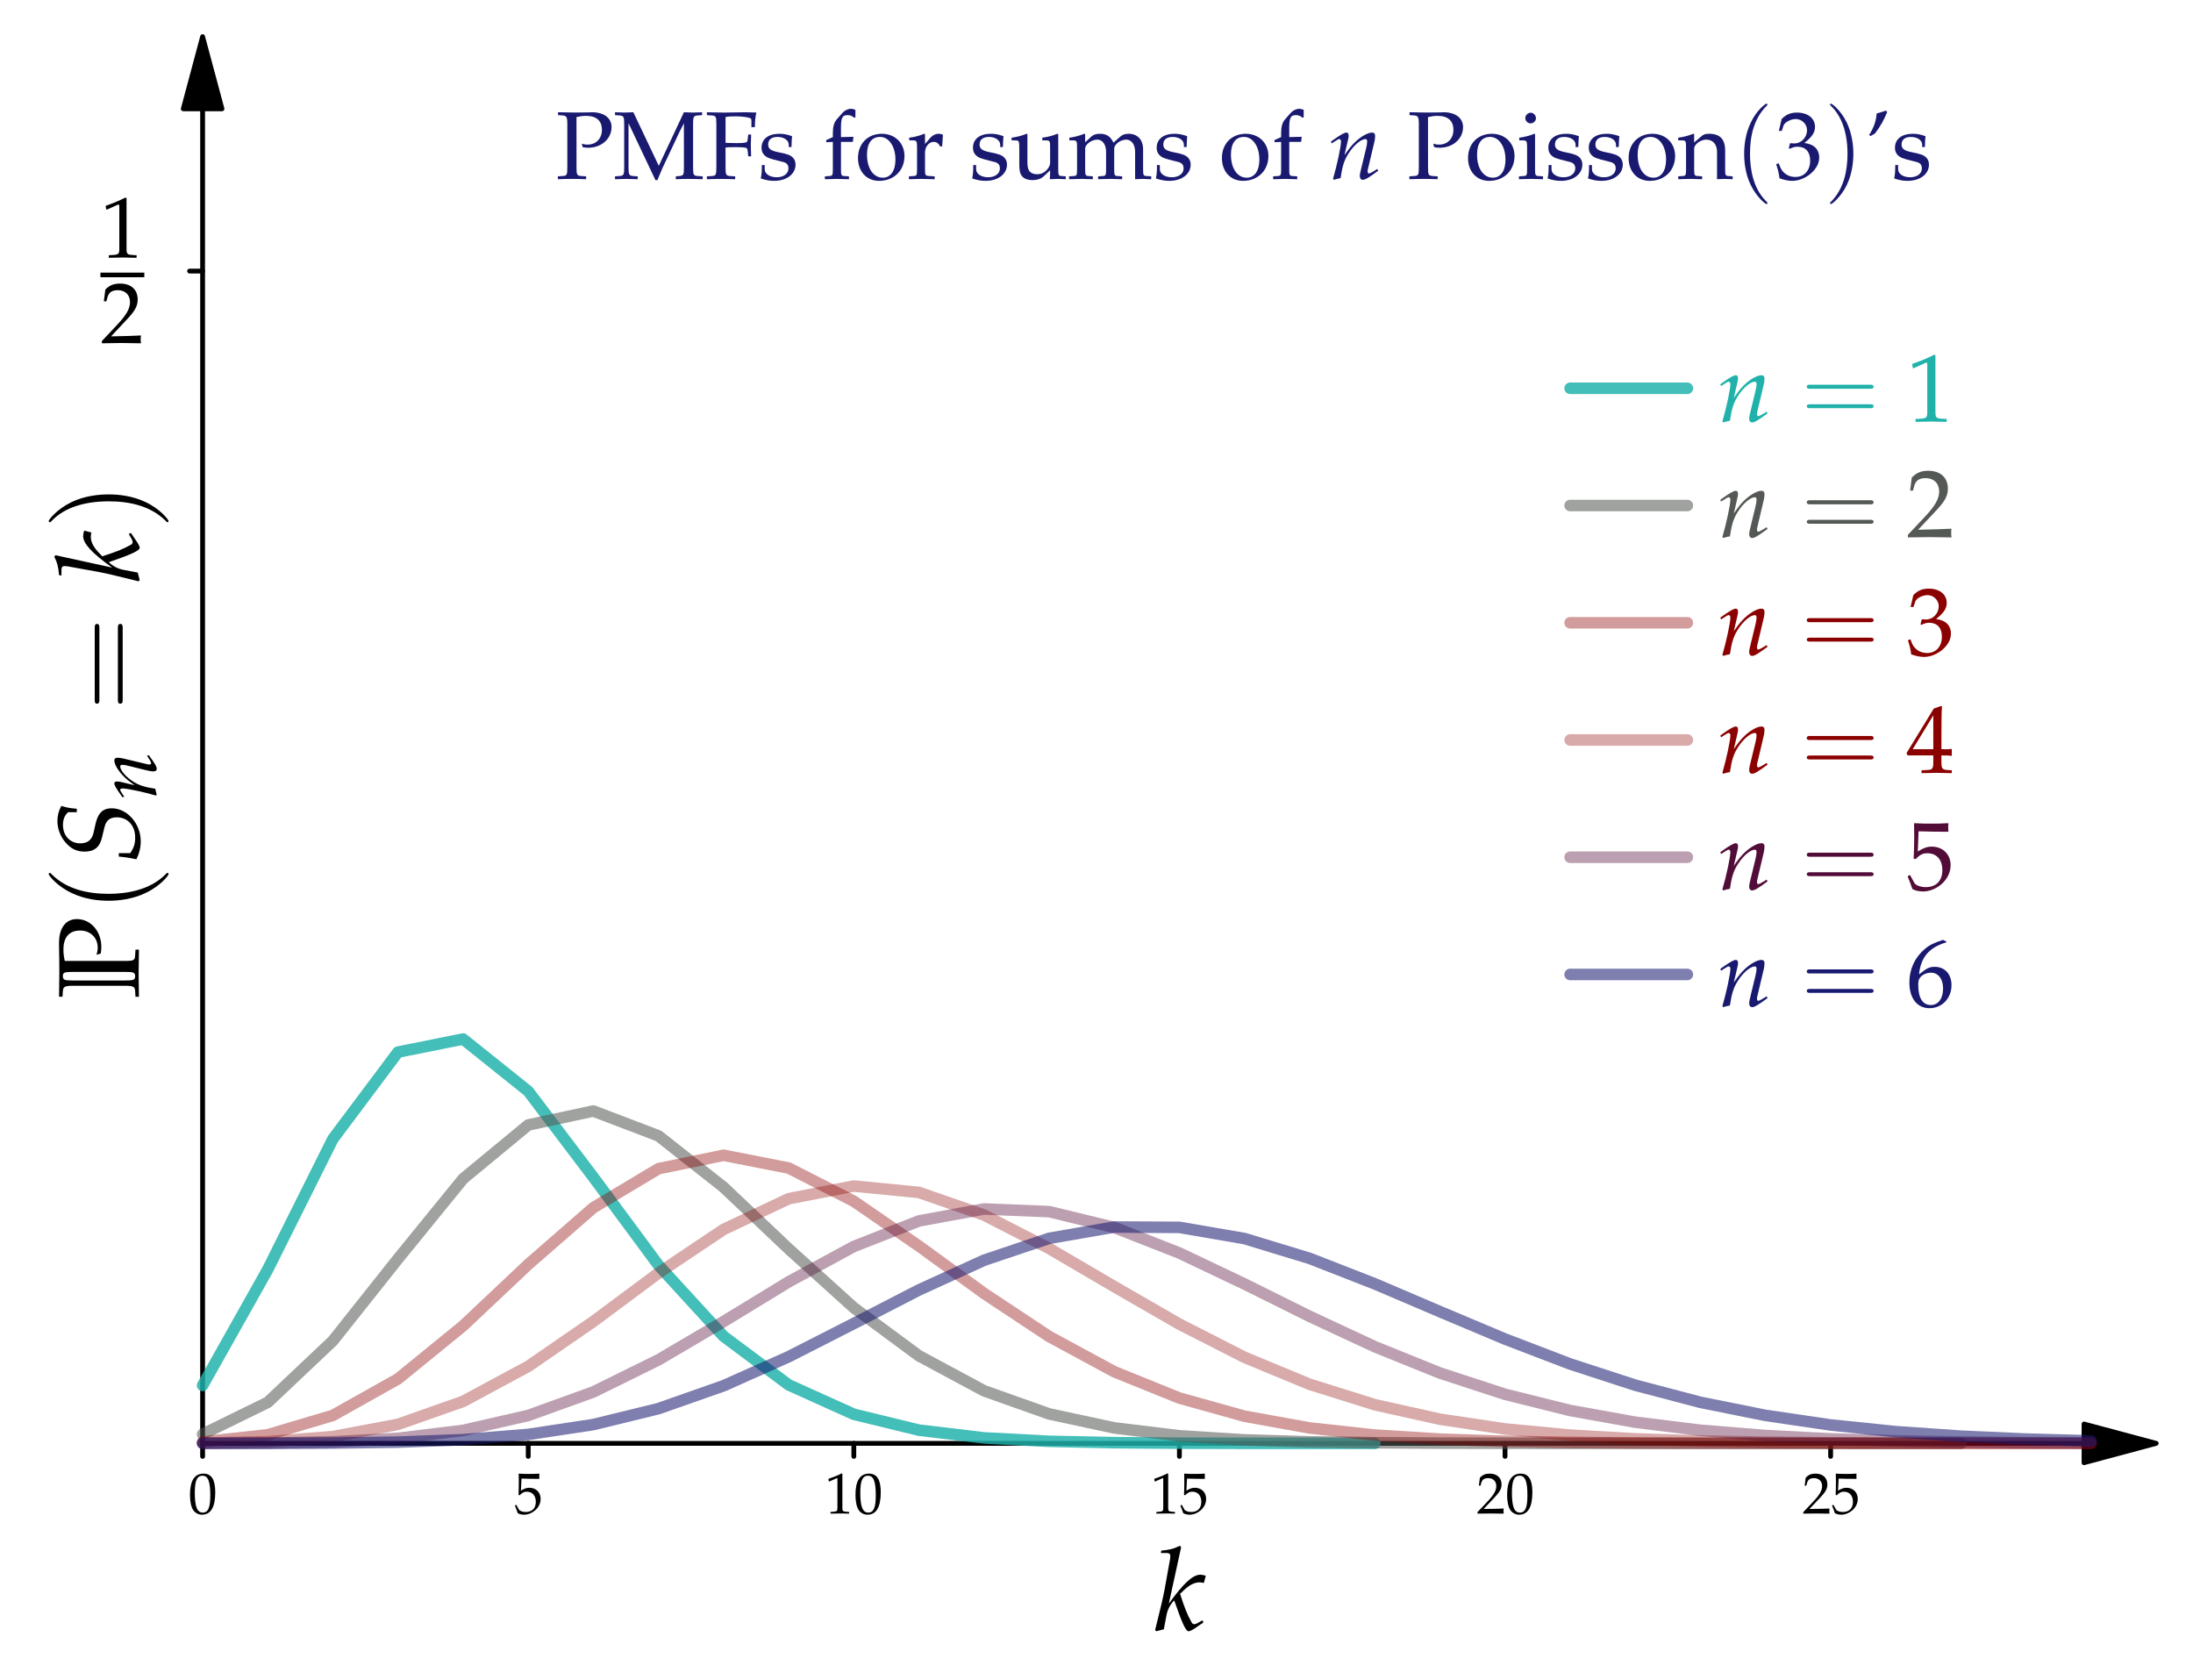 <svg height="174.46pt" viewBox="0 0 227.77 174.46" width="227.77pt" xmlns="http://www.w3.org/2000/svg" xmlns:xlink="http://www.w3.org/1999/xlink"><symbol id="a" overflow="visible"><path d="m2.797-8.625-.141-.141c-.625.312-1.047.422-1.922.5l-.047.25h.578c.281 0 .406.094.406.297 0 .094-.016.203-.016.281l-.578 3.203c-.172.906-.359 1.719-.984 4.219l.109.125.797-.203.281-1.484c.109-.578.391-1.109.797-1.516.828 2.391 1.203 3.203 1.5 3.203.156 0 .453-.156.969-.531l.562-.375-.094-.234-.516.297c-.172.094-.25.109-.359.109s-.203-.062-.297-.266c-.422-.766-.688-1.422-1.156-2.891l.172-.156c.719-.734 1.281-1.031 1.875-1.031.094 0 .219.016.422.062l.203-.75c-.203-.062-.422-.109-.562-.109-.797 0-1.781.922-3.281 3.016zm0 0"/></symbol><symbol id="b" overflow="visible"><path d="m-7.906-.266.031-.516c.031-.5.125-.625 1.078-.625h5.359c.953 0 1.062.125 1.078.625l.031.516h.359c-.016-.703-.031-1.797-.031-2.422s.016-1.766.031-2.469h-.359l-.031.562c-.031.547-.125.609-1.078.609h-6.234c-.094-.422-.141-.766-.141-1.172 0-1.281.594-1.984 1.734-1.984 1.062 0 1.828.734 1.828 1.781 0 .25-.031.422-.125.734l.438-.125c.047-.281.062-.453.062-.688 0-1.641-1.109-2.891-2.547-2.891-1.141 0-1.844.922-1.844 2.453v.328c.016.438.031 2.406.031 2.812 0 .625-.016 1.766-.031 2.469zm1.109-2.578h5.359c.953 0 1.047.062 1.078.438-.031.391-.125.453-1.078.453h-5.359c-.953 0-1.047-.062-1.078-.453.016-.375.125-.438 1.078-.438zm0 0"/></symbol><symbol id="c" overflow="visible"><path d="m2.984-4.125c-.031 0-.062 0-.266.219-1.578 1.547-3.922 1.953-5.828 1.953-2.172 0-4.344-.469-5.891-2-.156-.172-.172-.172-.219-.172-.078 0-.125.047-.125.125 0 .125.844 1.25 2.438 1.984 1.359.641 2.75.781 3.797.781.969 0 2.469-.141 3.875-.828 1.531-.734 2.344-1.812 2.344-1.938 0-.078-.031-.125-.125-.125zm0 0"/></symbol><symbol id="d" overflow="visible"><path d="m-4.078-8.562c0-.172 0-.422-.25-.422-.234 0-.234.25-.234.422v7.453c0 .172 0 .406.234.406.25 0 .25-.234.25-.422zm2.422 0c0-.172 0-.422-.25-.422s-.25.25-.25.422v7.438c0 .188 0 .422.25.422s.25-.234.25-.406zm0 0"/></symbol><symbol id="e" overflow="visible"><path d="m-3.109-3.594c-.969 0-2.484.125-3.891.812-1.531.75-2.344 1.828-2.344 1.953 0 .062.047.125.125.125.047 0 .062 0 .297-.25 1.219-1.219 3.203-1.922 5.812-1.922 2.125 0 4.312.453 5.891 2 .141.172.172.172.203.172.078 0 .125-.062.125-.125 0-.125-.844-1.25-2.422-1.984-1.375-.641-2.75-.781-3.797-.781zm0 0"/></symbol><symbol id="f" overflow="visible"><path d="m-6.422-5.391v-.359c-.641-.047-1.094-.125-1.609-.297-.281.531-.406 1.016-.406 1.578 0 .875.375 1.781 1.016 2.406.484.516 1.094.766 1.797.766 1.016 0 1.578-.453 1.812-1.453l.281-1.141c.156-.641.562-.969 1.25-.969 1.141 0 1.922.859 1.922 2.094 0 .641-.141 1.094-.516 1.625h-1.188v.359c.656.062 1.203.141 1.828.281.297-.594.453-1.219.453-1.859 0-1.844-1.406-3.438-3.016-3.438-.938 0-1.453.516-1.703 1.719l-.172.781c-.172.781-.609 1.141-1.406 1.141-1.031 0-1.781-.797-1.781-1.891 0-.594.156-.984.531-1.344zm0 0"/></symbol><symbol id="g" overflow="visible"><path d="m-8.625-2.797-.141.141c.312.625.422 1.047.5 1.922l.25.047v-.578c0-.281.094-.406.297-.406.094 0 .203.016.281.016l3.203.578c.906.172 1.719.359 4.219.984l.125-.109-.203-.797-1.484-.281c-.578-.109-1.109-.391-1.516-.797 2.391-.828 3.203-1.203 3.203-1.5 0-.156-.156-.453-.531-.969l-.375-.562-.234.094.297.516c.094.172.109.25.109.359s-.062.203-.266.297c-.766.422-1.422.688-2.891 1.156l-.156-.172c-.734-.719-1.031-1.281-1.031-1.875 0-.094.016-.219.062-.422l-.75-.203c-.062.203-.109.422-.109.562 0 .797.922 1.781 3.016 3.281zm0 0"/></symbol><symbol id="h" overflow="visible"><path d="m-3.484-.219.188-.062-.188-.281c-.203-.328-.234-.359-.234-.422 0-.094.094-.156.234-.156.453 0 2.188.359 3.469.734l.094-.062c-.062-.234-.109-.438-.156-.641-1.125-.172-1.703-.359-2.328-.766-.75-.484-1.312-1.156-1.312-1.562 0-.094.094-.156.219-.156.156 0 .359.031.641.109l1.906.469c.328.078.531.109.672.109.234 0 .359-.094.359-.266 0-.234-.188-.562-.844-1.438l-.156.094.156.234c.172.25.266.453.266.547 0 .062-.078.109-.188.109-.031 0-.141 0-.172-.016l-2.484-.594c-.25-.062-.5-.094-.656-.094-.203 0-.328.094-.328.281 0 .375.344.984.844 1.516.312.344.609.594 1.266 1.062l-1.438-.344c-.172-.031-.266-.047-.375-.047-.188 0-.297.062-.297.203 0 .188.203.531.672 1.188zm0 0"/></symbol><symbol id="i" overflow="visible"><path d="m.594-4.984h.094l1.156-.516h.031c.047 0 .078.078.078.297v4.344c0 .469-.109.562-.594.594l-.5.031v.266c1.391-.031 1.391-.031 1.484-.031.109 0 .312 0 .609.016.109 0 .422 0 .797.016v-.266l-.469-.031c-.484-.031-.578-.125-.578-.594v-5.312l-.125-.047c-.594.297-1.219.562-2.047.859zm0 0"/></symbol><symbol id="j" overflow="visible"><path d="m.141-.203v.234c1.688-.031 1.688-.031 2-.031.328 0 .328 0 2.062.031-.031-.188-.031-.281-.031-.406s0-.203.031-.406c-1.031.047-1.453.062-3.109.094l1.625-1.734c.875-.922 1.141-1.422 1.141-2.094 0-1.031-.688-1.656-1.828-1.656-.656 0-1.094.172-1.531.625l-.156 1.219h.266l.109-.422c.156-.516.469-.734 1.078-.734.766 0 1.266.484 1.266 1.234 0 .688-.375 1.344-1.391 2.422zm0 0"/></symbol><symbol id="k" overflow="visible"><path d="m1.578-4.141c-.938 0-1.406.75-1.406 2.203 0 .703.125 1.297.344 1.594.203.297.547.469.906.469.906 0 1.375-.781 1.375-2.328 0-1.312-.391-1.938-1.219-1.938zm-.109.219c.578 0 .812.578.812 2.031 0 1.266-.219 1.797-.781 1.797-.578 0-.828-.609-.828-2.062 0-1.266.234-1.766.797-1.766zm0 0"/></symbol><symbol id="l" overflow="visible"><path d="m.766-3.625c.766.016 1.109.031 1.828.031l.031-.031c-.016-.109-.016-.156-.016-.234 0-.094 0-.141.016-.25l-.031-.031c-.453.031-.719.031-1.047.031s-.594 0-1.047-.031l-.031.031c.016.375.016.641.016.828 0 .516-.016 1.078-.031 1.344l.109.047c.297-.281.453-.375.75-.375.578 0 .938.406.938 1.062s-.391 1.047-1.047 1.047c-.328 0-.625-.109-.703-.25l-.281-.5-.141.078c.141.344.203.547.297.797.172.094.406.156.656.156.406 0 .828-.172 1.172-.469.359-.328.547-.734.547-1.172 0-.688-.484-1.156-1.172-1.156-.281 0-.5.078-.875.297zm0 0"/></symbol><symbol id="m" overflow="visible"><path d="m.406-3.328h.062l.766-.344c0-.016.016-.016.016-.016.047 0 .047.062.047.203v2.906c0 .312-.062.375-.391.391l-.328.031v.172c.922-.016.922-.016.984-.016h.422c.062.016.281.016.531.016v-.172l-.312-.031c-.344-.016-.391-.078-.391-.391v-3.562l-.094-.016c-.391.203-.812.375-1.359.562zm0 0"/></symbol><symbol id="n" overflow="visible"><path d="m.094-.141v.156c1.125-.016 1.125-.016 1.344-.016s.219 0 1.375.016c-.016-.125-.016-.188-.016-.266s0-.141.016-.266c-.688.031-.969.031-2.078.047l1.094-1.156c.578-.609.766-.938.766-1.391 0-.688-.469-1.125-1.234-1.125-.438 0-.734.125-1.016.422l-.109.828h.172l.078-.281c.094-.344.312-.5.719-.5.516 0 .844.328.844.828 0 .453-.25.906-.938 1.625zm0 0"/></symbol><symbol id="o" overflow="visible"><path d="m.234-3.875.078.188.312-.203c.375-.234.406-.25.469-.25.109 0 .188.094.188.25 0 .516-.406 2.438-.828 3.875l.078.109c.25-.078.484-.141.703-.172.188-1.266.391-1.906.859-2.609.531-.828 1.281-1.453 1.734-1.453.109 0 .172.094.172.234 0 .188-.031.391-.109.719l-.516 2.125c-.094.359-.141.594-.141.75 0 .25.109.406.312.406.25 0 .609-.219 1.594-.938l-.094-.188-.266.172c-.297.188-.516.297-.609.297-.078 0-.125-.094-.125-.203 0-.047 0-.156.016-.188l.656-2.766c.078-.297.109-.578.109-.734 0-.234-.109-.359-.312-.359-.422 0-1.109.375-1.703.922-.375.344-.656.688-1.172 1.422l.375-1.609c.047-.188.062-.297.062-.406 0-.219-.078-.328-.234-.328-.203 0-.594.219-1.328.734zm0 0"/></symbol><symbol id="p" overflow="visible"><path d="m7.156-3.406c.156 0 .359 0 .359-.203 0-.219-.203-.219-.344-.219h-6.25c-.141 0-.344 0-.344.219 0 .203.203.203.359.203zm.016 2.016c.141 0 .344 0 .344-.203s-.203-.203-.359-.203h-6.219c-.156 0-.359 0-.359.203s.203.203.344.203zm0 0"/></symbol><symbol id="q" overflow="visible"><path d="m3.453 2.5c0-.031 0-.047-.188-.234-1.297-1.312-1.625-3.281-1.625-4.875 0-1.812.391-3.625 1.672-4.922.141-.125.141-.156.141-.188 0-.062-.047-.094-.109-.094-.109 0-1.047.703-1.656 2.031-.531 1.141-.656 2.297-.656 3.172 0 .812.109 2.078.688 3.25.625 1.281 1.516 1.969 1.625 1.969.062 0 .109-.031.109-.109zm0 0"/></symbol><symbol id="r" overflow="visible"><path d="m3.016-2.609c0-.812-.125-2.062-.688-3.25-.625-1.281-1.531-1.953-1.625-1.953-.062 0-.109.031-.109.094 0 .031 0 .062.203.25 1.016 1.031 1.609 2.688 1.609 4.859 0 1.781-.391 3.625-1.672 4.938-.141.125-.141.141-.141.172 0 .062.047.109.109.109.094 0 1.031-.719 1.656-2.031.531-1.156.656-2.312.656-3.188zm0 0"/></symbol><symbol id="s" overflow="visible"><path d="m.672-5.547h.094l1.297-.578c0-.016.016-.016.031-.016.062 0 .078.094.078.328v4.859c0 .516-.109.625-.656.656l-.562.031v.297c1.547-.031 1.547-.031 1.656-.031.125 0 .344 0 .688.016.125 0 .469 0 .891.016v-.297l-.531-.031c-.547-.031-.641-.141-.641-.656v-5.938l-.141-.047c-.656.344-1.359.641-2.281.953zm0 0"/></symbol><symbol id="t" overflow="visible"><path d="m.156-.234v.266c1.875-.031 1.875-.031 2.234-.031s.359 0 2.297.031c-.031-.219-.031-.312-.031-.453 0-.125 0-.234.031-.453-1.156.062-1.625.062-3.469.109l1.828-1.938c.969-1.031 1.266-1.578 1.266-2.328 0-1.156-.781-1.859-2.047-1.859-.719 0-1.219.203-1.703.703l-.172 1.359h.297l.125-.469c.156-.578.516-.828 1.188-.828.859 0 1.406.547 1.406 1.391 0 .75-.422 1.5-1.547 2.688zm0 0"/></symbol><symbol id="u" overflow="visible"><path d="m.438-4.984h.297l.188-.562c.109-.328.734-.672 1.266-.672.641 0 1.172.531 1.172 1.156 0 .75-.594 1.375-1.297 1.375-.078 0-.188 0-.328-.016h-.141l-.125.516.078.062c.375-.172.562-.219.828-.219.828 0 1.312.531 1.312 1.438 0 1.031-.609 1.703-1.531 1.703-.469 0-.875-.156-1.172-.438-.25-.219-.375-.453-.562-.984l-.266.094c.203.609.281.969.344 1.469.531.188.969.266 1.344.266.797 0 1.719-.453 2.266-1.125.344-.406.516-.844.516-1.312 0-.484-.203-.906-.562-1.156-.25-.172-.484-.266-.984-.344.797-.625 1.109-1.078 1.109-1.672 0-.891-.75-1.484-1.859-1.484-.672 0-1.125.188-1.609.672zm0 0"/></symbol><symbol id="v" overflow="visible"><path d="m2.797-1.812v.75c0 .609-.109.75-.594.766l-.625.031v.297c1.328-.031 1.328-.031 1.578-.031.234 0 .234 0 1.562.031v-.297l-.484-.031c-.484-.031-.594-.156-.594-.766v-.75c.594 0 .797.016 1.078.047v-.719c-.469.047-.656.047-.812.031h-.266v-1.391c0-1.781.016-2.641.062-3.047l-.109-.047-.75.266-2.828 4.625.109.234zm0-.641h-2.141l2.141-3.516zm0 0"/></symbol><symbol id="w" overflow="visible"><path d="m1.266-6.047c1.297.031 1.859.047 3.047.047l.062-.047c-.031-.188-.031-.266-.031-.391 0-.141 0-.219.031-.406l-.062-.047c-.75.047-1.188.047-1.734.047s-.984 0-1.734-.047l-.047.047c0 .609.016 1.047.016 1.375 0 .844-.031 1.812-.062 2.25l.203.062c.469-.469.734-.609 1.234-.609.953 0 1.547.672 1.547 1.75 0 1.109-.641 1.766-1.719 1.766-.547 0-1.047-.188-1.188-.438l-.453-.828-.25.141c.234.578.359.891.5 1.328.281.156.672.25 1.109.25.672 0 1.375-.297 1.922-.766.609-.547.938-1.234.938-1.969 0-1.125-.812-1.922-1.953-1.922-.484 0-.844.125-1.453.5zm0 0"/></symbol><symbol id="x" overflow="visible"><path d="m4.156-6.719-.359-.172c-.969.328-1.375.516-1.891.953-1.031.875-1.594 2.094-1.594 3.469 0 1.656.812 2.672 2.094 2.672 1.297 0 2.281-1.031 2.281-2.391 0-1.156-.703-1.906-1.75-1.906-.5 0-.812.141-1.391.609-.109.078-.125.094-.234.172.203-1.812 1.047-2.781 2.844-3.328zm-1.609 3.234c.766 0 1.266.656 1.266 1.641 0 1.047-.5 1.719-1.266 1.719-.859 0-1.312-.734-1.312-2.078 0-.344.031-.531.141-.703.219-.344.688-.578 1.172-.578zm0 0"/></symbol><symbol id="y" overflow="visible"><path d="m2.156-6.422c.359-.078.641-.125.984-.125 1.078 0 1.656.5 1.656 1.453 0 .906-.609 1.531-1.484 1.531-.203 0-.359-.016-.609-.094l.094.359c.25.047.391.062.578.062 1.375 0 2.422-.938 2.422-2.141 0-.953-.781-1.547-2.047-1.547-.047 0-.156 0-.281.016-.375 0-1.125.016-1.422.016-.219 0-.219 0-1.812-.031v.297l.453.031c.438.031.516.156.516.906v4.484c0 .797-.047.875-.5.906l-.484.031v.297c.594-.016.938-.031 1.469-.031.516 0 .875.016 1.469.031v-.297l-.484-.031c-.469-.031-.516-.109-.516-.906zm0 0"/></symbol><symbol id="z" overflow="visible"><path d="m7.312-1.203c0 .797-.031.859-.5.906l-.344.031v.297c.469-.016.766-.031 1.281-.031.562 0 .922.016 1.516.031v-.297l-.484-.031c-.469-.031-.516-.109-.516-.906v-4.484c0-.781.047-.875.516-.906l.422-.031v-.297c-.766.031-.766.031-.938.031-.141 0-.141 0-.953-.031l-2.609 5.562-2.641-5.562c-.797.031-.797.031-.953.031s-.156 0-.953-.031v.297l.438.031c.469.031.516.125.516.906v4.484c0 .781-.047.875-.516.906l-.438.031v.297c1-.031 1-.031 1.156-.031s.156 0 1.203.031v-.297l-.438-.031c-.453-.031-.516-.125-.516-.906v-4.578l2.797 5.906h.203c.062-.141.125-.312.188-.453.156-.391.281-.672.344-.812l1.781-3.781c.141-.281.266-.516.438-.859zm0 0"/></symbol><symbol id="A" overflow="visible"><path d="m2.156-3.266c.281-.031.578-.031 1.031-.031.75 0 1.016.031 1.188.109l.078.25.062.594h.297c-.031-.922-.031-.922-.031-1.109 0-.156 0-.156.031-1.156h-.297l-.062.516c0 .094-.031.188-.078.266-.172.078-.453.109-1.109.109-.422 0-.766-.016-1.109-.031v-2.672c.297-.062.484-.078 1.078-.078.469 0 1.031.062 1.344.141.234.062.266.109.266.344v.641h.359c0-.594.047-1.078.156-1.516-.484-.016-.797-.031-1.219-.031l-1.078.016c-.484.016-.828.016-1.078.016-.297 0-.297 0-1.766-.031v.297l.484.031c.453.031.5.109.5.906v4.484c0 .797-.047.875-.5.906l-.484.031v.297c.594-.016.938-.031 1.469-.031.516 0 .875.016 1.469.031v-.297l-.484-.031c-.469-.031-.516-.109-.516-.906zm0 0"/></symbol><symbol id="B" overflow="visible"><path d="m.406-1.438c0 .703-.031 1-.109 1.391.516.172.906.25 1.375.25 1.312 0 2.234-.703 2.234-1.688 0-.312-.094-.531-.281-.734-.25-.25-.578-.375-1.469-.547-.812-.156-1.094-.359-1.094-.812 0-.5.359-.781.969-.781.672 0 1.172.344 1.172.812v.234h.281c.016-.578.031-.812.062-1.125-.531-.188-.891-.25-1.312-.25-1.156 0-1.859.547-1.859 1.453 0 .469.219.812.672 1.031.266.109.797.266 1.484.422.453.094.641.312.641.688 0 .547-.5.922-1.219.922s-1.25-.344-1.25-.844v-.422zm0 0"/></symbol><symbol id="C" overflow="visible"><path d="m3.406-7.172c-.203-.078-.328-.109-.453-.109-.328 0-.672.172-.891.422l-.578.656c-.297.328-.422.781-.422 1.438v.422l-.688.312v.219l.688-.031v2.828c0 .625-.031.703-.375.719l-.453.031v.297c1-.031 1-.031 1.25-.031s.25 0 1.25.031v-.297l-.469-.031c-.328-.016-.359-.094-.359-.719v-2.828h1.234l.062-.531-1.297.031v-.844c0-1.156.125-1.438.688-1.438.281 0 .453.078.703.281l.109-.062zm0 0"/></symbol><symbol id="D" overflow="visible"><path d="m2.797-4.688c-1.469 0-2.484 1.031-2.484 2.516 0 1.406.891 2.375 2.188 2.375 1.547 0 2.641-1.078 2.641-2.578 0-1.344-.984-2.312-2.344-2.312zm-.188.328c.922 0 1.594 1 1.594 2.359 0 1.156-.5 1.875-1.312 1.875-.984 0-1.641-.969-1.641-2.391 0-1.188.484-1.844 1.359-1.844zm0 0"/></symbol><symbol id="E" overflow="visible"><path d="m.234-4h.359c.406 0 .453.062.453.734v2.25c0 .625-.031.703-.375.719l-.469.031v.297c.734-.016.984-.031 1.234-.031.203 0 .203 0 1.438.031v-.297l-.531-.031c-.438-.031-.469-.062-.469-.719v-1.719c0-.609.406-1.109.891-1.109.297 0 .516.141.672.469h.219l.078-1.203c-.109-.078-.281-.109-.469-.109-.297 0-.609.156-.828.406l-.562.656v-1.031l-.078-.031c-.516.203-1.031.344-1.562.406zm0 0"/></symbol><symbol id="F" overflow="visible"><path d="m5.031-4.656-.094-.031c-.5.203-1.031.344-1.562.406v.281h.375c.406 0 .438.062.438.734v1.625c0 .219-.141.5-.375.734-.266.281-.594.422-.984.422-.344 0-.625-.109-.781-.312-.141-.156-.219-.469-.219-.906v-2.953l-.094-.031c-.5.203-1.031.344-1.547.406v.281h.359c.406 0 .438.062.438.734v1.672c0 .703.062 1.016.25 1.266.219.297.594.453 1.172.453.438 0 .844-.141 1.109-.391l.672-.625c0 .297 0 .453-.031.922.656-.031.672-.031.828-.031.141 0 .141 0 .828.031v-.297l-.406-.031c-.344-.016-.375-.078-.375-.719zm0 0"/></symbol><symbol id="G" overflow="visible"><path d="m.188-4h.359c.406 0 .438.062.438.734v2.25c0 .625-.031.703-.359.719l-.469.031v.297c.969-.031 1-.031 1.281-.031.266 0 .531.016 1.188.031v-.297l-.422-.031c-.344-.016-.375-.094-.375-.719v-2.125c0-.453.656-.938 1.266-.938.531 0 .906.516.906 1.266v1.797c0 .625-.031.703-.375.719l-.453.031v.297c1-.031 1-.031 1.25-.031s.25 0 1.25.031v-.297l-.469-.031c-.328-.016-.359-.094-.359-.719v-2.125c0-.453.656-.938 1.25-.938.547 0 .922.516.922 1.266v2.844c.609-.031.609-.031.781-.031.141 0 .141 0 .891.031v-.297l-.469-.031c-.344-.016-.375-.094-.375-.719v-2.062c0-.984-.578-1.609-1.5-1.609-.344 0-.641.094-.812.25l-.766.672c-.312-.656-.719-.922-1.422-.922-.359 0-.641.094-.828.25l-.688.641v-.859l-.094-.031c-.5.203-1.031.344-1.547.406zm0 0"/></symbol><symbol id="H" overflow="visible"><path d="m1.875-4.656-.078-.031c-.516.203-1.031.344-1.562.406v.281h.359c.406 0 .453.062.453.734v2.25c0 .625-.031.703-.375.719l-.469.031v.297c1-.031 1-.031 1.25-.031s.25 0 1.25.031v-.297l-.453-.031c-.344-.016-.375-.094-.375-.719zm-.453-2.219c-.297 0-.562.266-.562.562s.266.547.547.547c.297 0 .562-.25.562-.547 0-.281-.266-.562-.547-.562zm0 0"/></symbol><symbol id="I" overflow="visible"><path d="m4.094.031c.609-.031.625-.031.797-.031.141 0 .141 0 .828.031v-.297l-.406-.031c-.344-.016-.375-.078-.375-.719v-1.938c0-1.172-.547-1.734-1.672-1.734-.359 0-.578.062-.781.25l-.766.656v-.875l-.094-.031c-.5.203-1.031.344-1.562.406v.281h.375c.406 0 .438.062.438.734v2.25c0 .625-.031.703-.359.719l-.453.031v.297c.672-.016.953-.031 1.234-.031.297 0 .562.016 1.25.031v-.297l-.453-.031c-.344-.016-.375-.094-.375-.719v-2.125c0-.453.656-.938 1.266-.938.672 0 1.109.5 1.109 1.266zm0 0"/></symbol><symbol id="J" overflow="visible"><path d="m1.047-4.703c.562-.734.938-1.391 1.281-2.25l-.125-.141c-.359.125-.469.156-.969.297-.062.812-.297 1.469-.781 2.234l.141.109zm0 0"/></symbol><path d="m2164.531 245.655h-1954.102" style="fill:none;stroke-width:4.998;stroke-linecap:round;stroke-linejoin:round;stroke:#000;stroke-miterlimit:10" transform="matrix(.1 0 0 -.1 0 174.46)"/><path d="m2239.492 245.655-74.961 20.078v-40.195zm0 0" stroke="#000" stroke-linecap="round" stroke-linejoin="round" stroke-miterlimit="10" stroke-width="4.998" transform="matrix(.1 0 0 -.1 0 174.46)"/><path d="m210.43 1631.592v-1385.938" style="fill:none;stroke-width:4.998;stroke-linecap:round;stroke-linejoin:round;stroke:#000;stroke-miterlimit:10" transform="matrix(.1 0 0 -.1 0 174.46)"/><path d="m210.43 1706.553-20.078-74.961h40.195zm0 0" stroke="#000" stroke-linecap="round" stroke-linejoin="round" stroke-miterlimit="10" stroke-width="4.998" transform="matrix(.1 0 0 -.1 0 174.46)"/><path d="m210.43 1463.077h-13.516" style="fill:none;stroke-width:4.998;stroke-linecap:round;stroke-linejoin:round;stroke:#000;stroke-miterlimit:10" transform="matrix(.1 0 0 -.1 0 174.46)"/><path d="m210.43 245.655v-13.555" style="fill:none;stroke-width:4.998;stroke-linecap:round;stroke-linejoin:round;stroke:#000;stroke-miterlimit:10" transform="matrix(.1 0 0 -.1 0 174.46)"/><path d="m548.633 245.655v-13.555" style="fill:none;stroke-width:4.998;stroke-linecap:round;stroke-linejoin:round;stroke:#000;stroke-miterlimit:10" transform="matrix(.1 0 0 -.1 0 174.46)"/><path d="m886.797 245.655v-13.555" style="fill:none;stroke-width:4.998;stroke-linecap:round;stroke-linejoin:round;stroke:#000;stroke-miterlimit:10" transform="matrix(.1 0 0 -.1 0 174.46)"/><path d="m1224.961 245.655v-13.555" style="fill:none;stroke-width:4.998;stroke-linecap:round;stroke-linejoin:round;stroke:#000;stroke-miterlimit:10" transform="matrix(.1 0 0 -.1 0 174.46)"/><path d="m1563.164 245.655v-13.555" style="fill:none;stroke-width:4.998;stroke-linecap:round;stroke-linejoin:round;stroke:#000;stroke-miterlimit:10" transform="matrix(.1 0 0 -.1 0 174.46)"/><path d="m1901.328 245.655v-13.555" style="fill:none;stroke-width:4.998;stroke-linecap:round;stroke-linejoin:round;stroke:#000;stroke-miterlimit:10" transform="matrix(.1 0 0 -.1 0 174.46)"/><path d="m210.43 305.85 67.656 120.391 67.617 135.43 67.656 90.312 67.617 13.555 67.656-54.18 67.617-89.258 67.656-91.445 67.617-73.789 67.656-50.508 67.617-30.508 67.656-16.484 67.617-8.047 67.656-3.555 67.617-1.406 67.617-.508 67.656-.156 67.617-.039h67.656" style="fill:none;stroke-width:11.996;stroke-linecap:round;stroke-linejoin:round;stroke:#20b2aa;stroke-opacity:.833;stroke-miterlimit:10" transform="matrix(.1 0 0 -.1 0 174.46)"/><path d="m210.43 255.108 67.656 33.125 67.617 63.906 67.656 85.156 67.617 83.086 67.656 55.898 67.617 14.492 67.656-25.781 67.617-53.32 67.656-64.102 67.617-61.055 67.656-49.961 67.617-36.328 67.656-24.023 67.617-14.531 67.617-8.164 67.656-4.258 67.617-2.031 67.656-.938 67.617-.391 67.656-.156 67.617-.078h405.82" style="fill:none;stroke-width:11.996;stroke-linecap:round;stroke-linejoin:round;stroke:#555955;stroke-opacity:.556;stroke-miterlimit:10" transform="matrix(.1 0 0 -.1 0 174.46)"/><path d="m210.43 247.139 67.656 7.422 67.617 20.117 67.656 37.93 67.617 55.078 67.656 63.789 67.617 58.906 67.656 40.508 67.617 13.945 67.656-13.281 67.617-34.492 67.656-46.523 67.617-49.141 67.656-44.805 67.617-36.562 67.617-27.344 67.656-18.867 67.617-12.188 67.656-7.383 67.617-4.18 67.656-2.266 67.617-1.172 67.656-.547 67.617-.273 67.656-.078 67.617-.078h270.547" style="fill:none;stroke-width:11.996;stroke-linecap:round;stroke-linejoin:round;stroke:#8b0000;stroke-opacity:.389;stroke-miterlimit:10" transform="matrix(.1 0 0 -.1 0 174.46)"/><path d="m210.43 245.889 67.656 1.523 67.617 5.234 67.656 12.734 67.617 23.828 67.656 36.406 67.617 46.562 67.656 50.312 67.617 45.312 67.656 31.914 67.617 13.164 67.656-6.641 67.617-23.477 67.656-34.727 67.617-39.609 67.617-38.945 67.656-34.492 67.617-28.008 67.656-21.211 67.617-15.039 67.656-10.117 67.617-6.406 67.656-3.867 67.617-2.227 67.656-1.211 67.617-.664 67.656-.312 67.617-.156 67.656-.078 67.617-.039" style="fill:none;stroke-width:11.996;stroke-linecap:round;stroke-linejoin:round;stroke:#8b0000;stroke-opacity:.333;stroke-miterlimit:10" transform="matrix(.1 0 0 -.1 0 174.46)"/><path d="m210.43 245.694 67.656.273 67.617 1.25 67.656 3.633 67.617 8.281 67.656 15.469 67.617 24.414 67.656 33.359 67.617 39.766 67.656 41.25 67.617 36.719 67.656 26.523 67.617 12.422 67.656-2.773 67.617-16.445 67.617-26.523 67.656-32.188 67.617-33.594 67.656-31.523 67.617-27.305 67.656-22.109 67.617-16.836 67.656-12.148 67.617-8.359 67.656-5.469 67.617-3.477 67.656-2.07 67.617-1.211 67.656-.664 67.617-.352" style="fill:none;stroke-width:11.996;stroke-linecap:round;stroke-linejoin:round;stroke:#520c38;stroke-opacity:.389;stroke-miterlimit:10" transform="matrix(.1 0 0 -.1 0 174.46)"/><path d="m210.43 245.655 67.656.039 67.617.273 67.656.938 67.617 2.539 67.656 5.469 67.617 10.234 67.656 16.562 67.617 23.75 67.656 30.195 67.617 34.453 67.656 34.844 67.617 30.859 67.656 22.773 67.617 11.719 67.617-.352 67.656-11.641 67.617-20.586 67.656-26.406 67.617-28.867 67.656-28.477 67.617-25.898 67.656-22.031 67.617-17.773 67.656-13.594 67.617-9.922 67.656-6.953 67.617-4.688 67.656-3.008 67.617-1.875" style="fill:none;stroke-width:11.996;stroke-linecap:round;stroke-linejoin:round;stroke:#191970;stroke-opacity:.556;stroke-miterlimit:10" transform="matrix(.1 0 0 -.1 0 174.46)"/><path d="m1630.781 1341.358h121.758" style="fill:none;stroke-width:11.996;stroke-linecap:round;stroke-linejoin:round;stroke:#20b2aa;stroke-opacity:.833;stroke-miterlimit:10" transform="matrix(.1 0 0 -.1 0 174.46)"/><path d="m1630.781 1219.6h121.758" style="fill:none;stroke-width:11.996;stroke-linecap:round;stroke-linejoin:round;stroke:#555955;stroke-opacity:.556;stroke-miterlimit:10" transform="matrix(.1 0 0 -.1 0 174.46)"/><path d="m1630.781 1097.842h121.758" style="fill:none;stroke-width:11.996;stroke-linecap:round;stroke-linejoin:round;stroke:#8b0000;stroke-opacity:.389;stroke-miterlimit:10" transform="matrix(.1 0 0 -.1 0 174.46)"/><path d="m1630.781 976.123h121.758" style="fill:none;stroke-width:11.996;stroke-linecap:round;stroke-linejoin:round;stroke:#8b0000;stroke-opacity:.333;stroke-miterlimit:10" transform="matrix(.1 0 0 -.1 0 174.46)"/><path d="m1630.781 854.366h121.758" style="fill:none;stroke-width:11.996;stroke-linecap:round;stroke-linejoin:round;stroke:#520c38;stroke-opacity:.389;stroke-miterlimit:10" transform="matrix(.1 0 0 -.1 0 174.46)"/><path d="m1630.781 732.608h121.758" style="fill:none;stroke-width:11.996;stroke-linecap:round;stroke-linejoin:round;stroke:#191970;stroke-opacity:.556;stroke-miterlimit:10" transform="matrix(.1 0 0 -.1 0 174.46)"/><use x="119.88" xlink:href="#a" y="169.3"/><use x="14.4" xlink:href="#b" y="103.78"/><use x="14.4" xlink:href="#c" y="94.78"/><use x="14.4" xlink:href="#f" y="89.74"/><use x="16.2" xlink:href="#h" y="83.02"/><use x="14.4" xlink:href="#d" y="73.78"/><use x="14.4" xlink:href="#g" y="60.46"/><use x="14.4" xlink:href="#e" y="54.94"/><use x="10.44" xlink:href="#i" y="26.74"/><path d="m10.43 28.312h4.559v.48h-4.559zm0 0"/><use x="10.44" xlink:href="#j" y="35.62"/><use x="19.56" xlink:href="#k" y="157.18"/><use x="53.4" xlink:href="#l" y="157.18"/><g><use x="85.68" xlink:href="#m" y="157.18"/><use x="88.68" xlink:href="#k" y="157.18"/></g><g><use x="119.52" xlink:href="#m" y="157.18"/><use x="122.52" xlink:href="#l" y="157.18"/></g><g><use x="153.36" xlink:href="#n" y="157.18"/><use x="156.36" xlink:href="#k" y="157.18"/></g><g><use x="187.2" xlink:href="#n" y="157.18"/><use x="190.2" xlink:href="#l" y="157.18"/></g><use fill="#20b2aa" x="178.44" xlink:href="#o" y="43.78"/><use fill="#20b2aa" x="187.08" xlink:href="#p" y="43.78"/><use fill="#20b2aa" x="198" xlink:href="#s" y="43.78"/><use fill="#555955" x="178.44" xlink:href="#o" y="55.78"/><use fill="#555955" x="187.08" xlink:href="#p" y="55.78"/><use fill="#555955" x="198" xlink:href="#t" y="55.78"/><use fill="#8b0000" x="178.44" xlink:href="#o" y="68.02"/><use fill="#8b0000" x="187.08" xlink:href="#p" y="68.02"/><use fill="#8b0000" x="198" xlink:href="#u" y="68.02"/><use fill="#8b0000" x="178.44" xlink:href="#o" y="80.26"/><use fill="#8b0000" x="187.08" xlink:href="#p" y="80.26"/><use fill="#8b0000" x="198" xlink:href="#v" y="80.26"/><use fill="#520c38" x="178.44" xlink:href="#o" y="92.38"/><use fill="#520c38" x="187.08" xlink:href="#p" y="92.38"/><use fill="#520c38" x="198" xlink:href="#w" y="92.38"/><g fill="#191970"><use x="178.44" xlink:href="#o" y="104.5"/><use x="187.08" xlink:href="#p" y="104.5"/><use x="198" xlink:href="#x" y="104.5"/><use x="57.72" xlink:href="#y" y="18.58"/><use x="63.72" xlink:href="#z" y="18.58"/><use x="73.2" xlink:href="#A" y="18.58"/><use x="78.72" xlink:href="#B" y="18.58"/><use x="85.44" xlink:href="#C" y="18.58"/><use x="88.8" xlink:href="#D" y="18.58"/><use x="94.2" xlink:href="#E" y="18.58"/><use x="100.68" xlink:href="#B" y="18.58"/><use x="104.88" xlink:href="#F" y="18.58"/><use x="110.88" xlink:href="#G" y="18.58"/><use x="119.76" xlink:href="#B" y="18.58"/><use x="126.599" xlink:href="#D" y="18.58"/><use x="131.999" xlink:href="#C" y="18.58"/><use x="137.999" xlink:href="#o" y="18.58"/><use x="146.16" xlink:href="#y" y="18.58"/><use x="152.16" xlink:href="#D" y="18.58"/><use x="157.56" xlink:href="#H" y="18.58"/><use x="160.44" xlink:href="#B" y="18.58"/><use x="164.64" xlink:href="#B" y="18.58"/><use x="168.84" xlink:href="#D" y="18.58"/><use x="174.24" xlink:href="#I" y="18.58"/><use x="180.12" xlink:href="#q" y="18.58"/><use x="184.32" xlink:href="#u" y="18.58"/><use x="189.48" xlink:href="#r" y="18.58"/><use x="193.68" xlink:href="#J" y="18.58"/><use x="196.44" xlink:href="#B" y="18.58"/></g></svg>